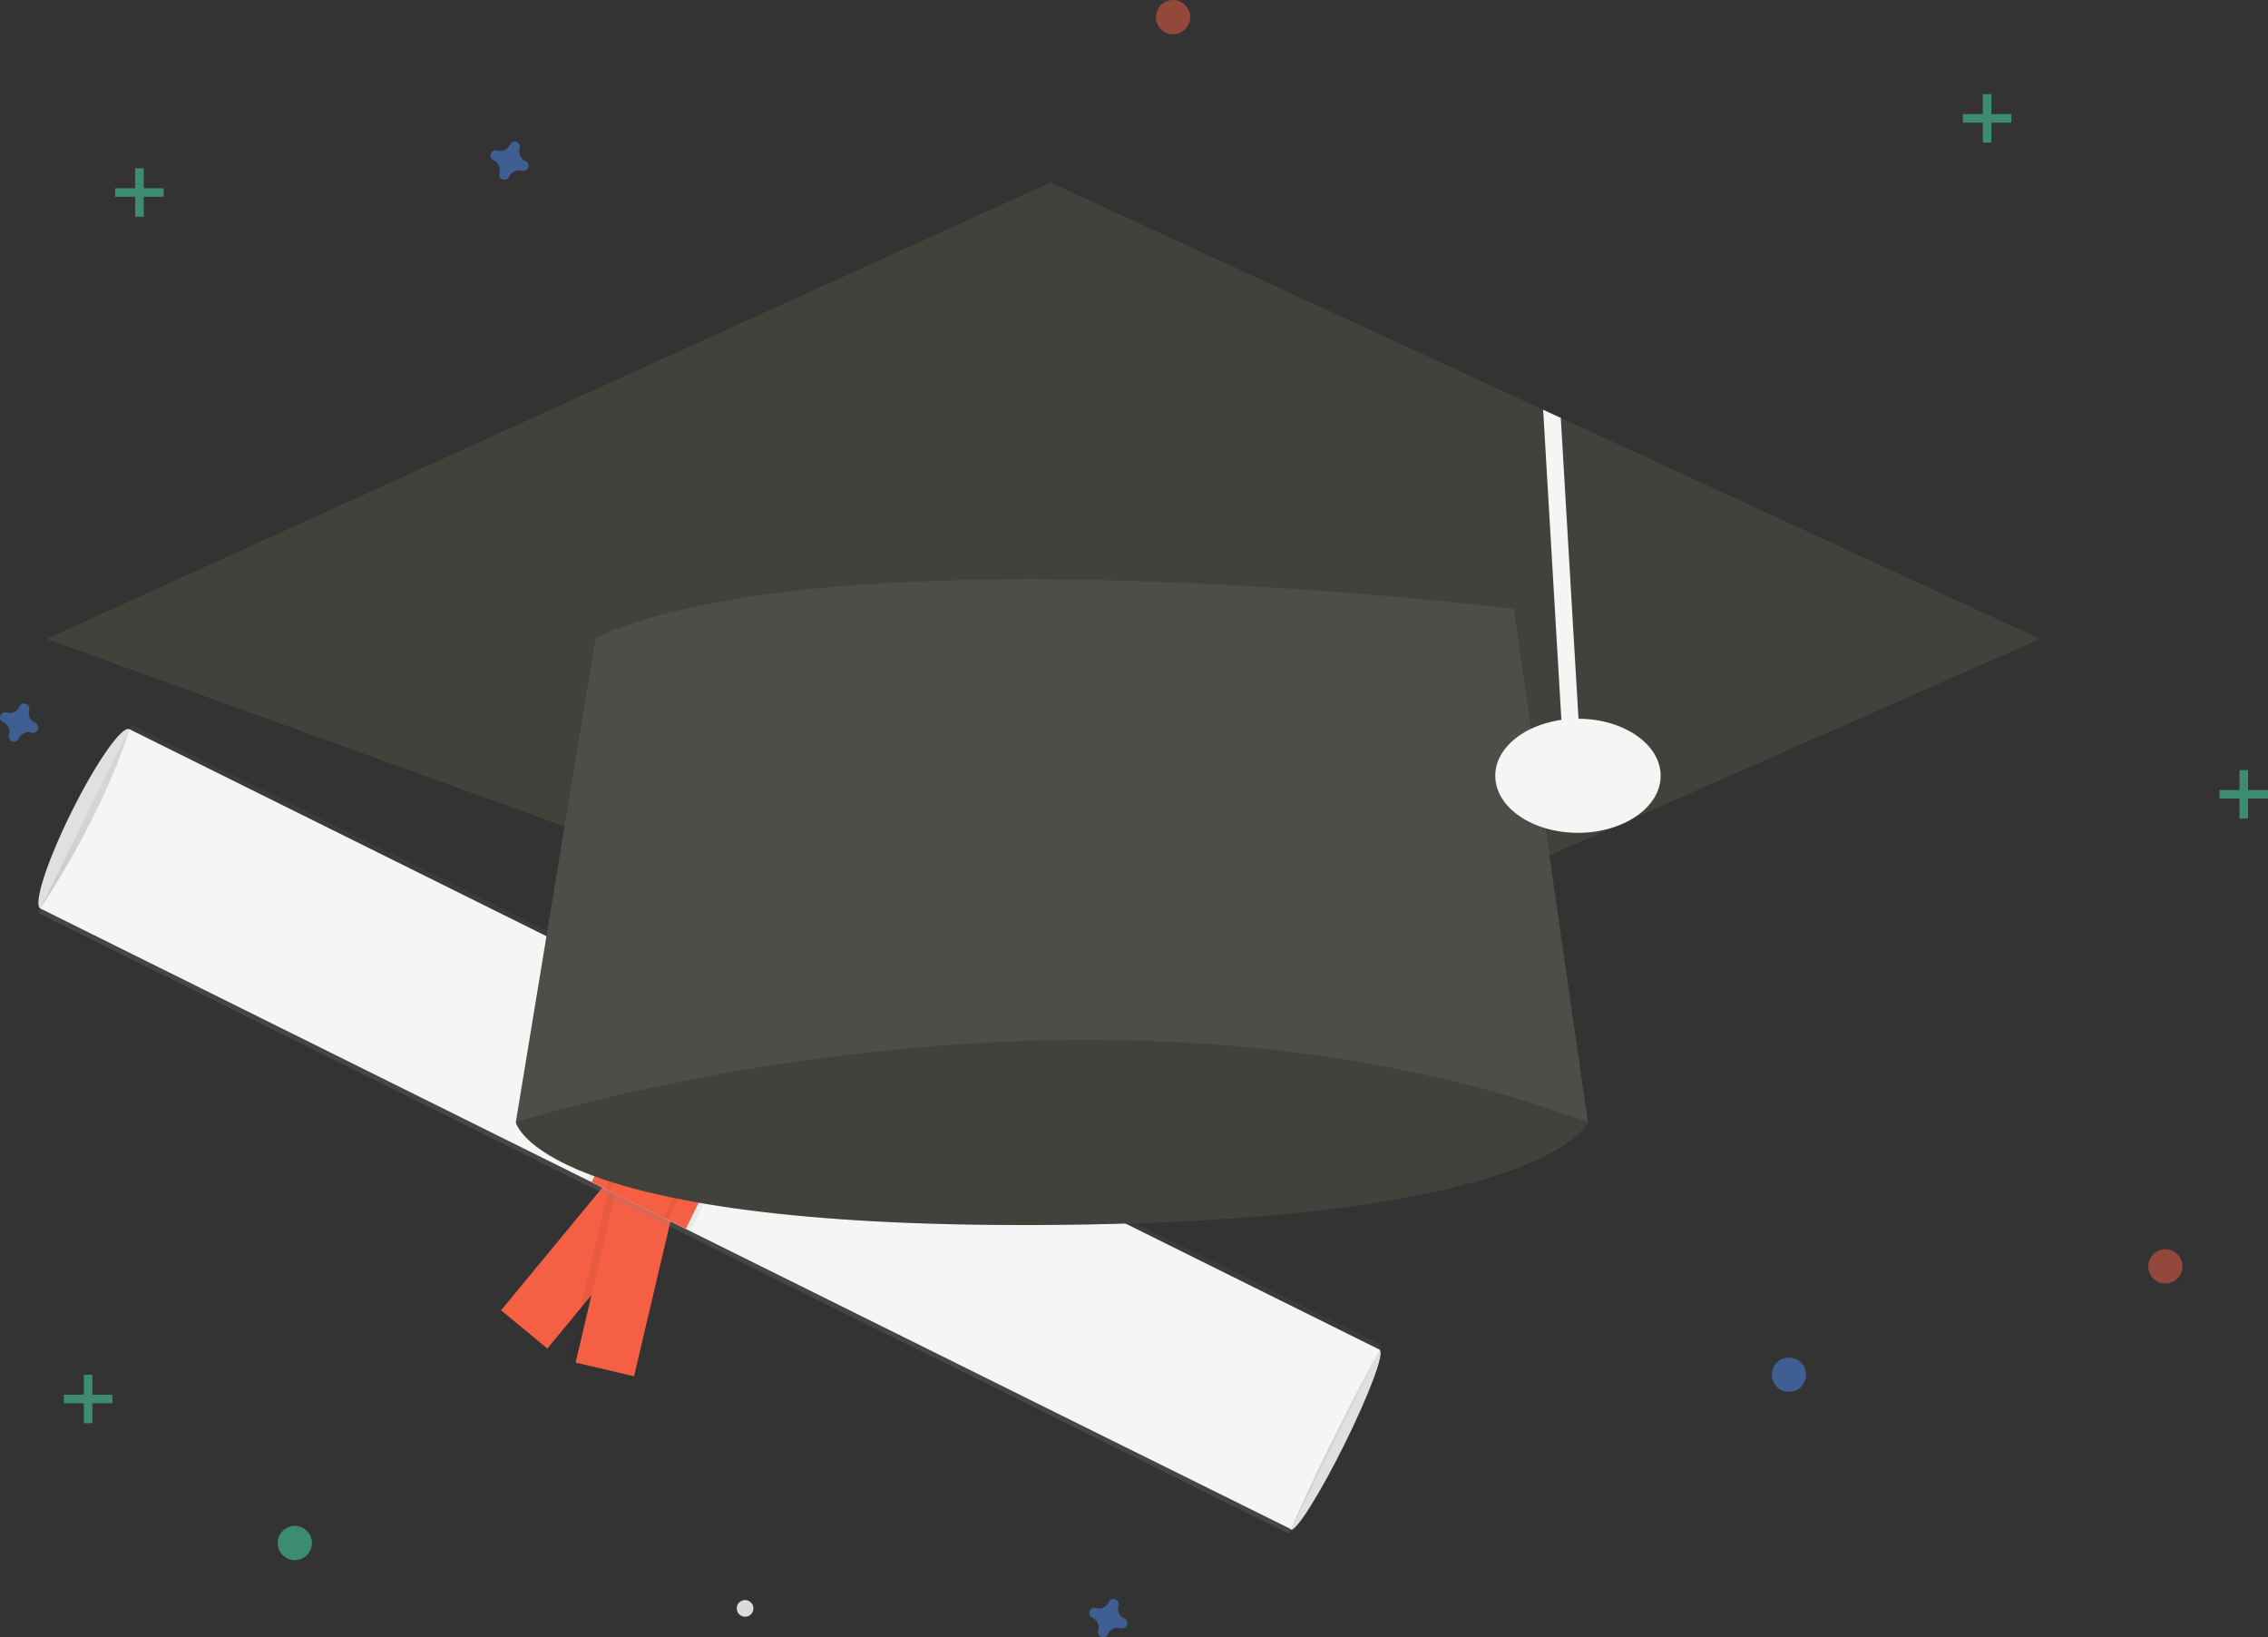 <svg id="eb113788-f1f1-4c1f-be62-f1d0ea2e1eb6" data-name="Layer 1" xmlns="http://www.w3.org/2000/svg" xmlns:xlink="http://www.w3.org/1999/xlink" width="795.394" height="574.038" viewBox="0 0 795.394 574.038"><rect x="0" y="0" width="795.394" height="574.038" fill="#333333" stroke="none"/><defs><linearGradient id="b2a81085-935f-40be-bb27-75940df8c338" x1="-450.79" y1="2803.047" x2="-450.79" y2="2729.348" gradientTransform="translate(3217.533 1009.658) rotate(90)" gradientUnits="userSpaceOnUse"><stop offset="0" stop-color="gray" stop-opacity="0.25"/><stop offset="0.535" stop-color="gray" stop-opacity="0.12"/><stop offset="1" stop-color="gray" stop-opacity="0.1"/></linearGradient></defs><title>Graduation</title><ellipse cx="232.058" cy="450.069" rx="35.095" ry="5.264" transform="translate(-476.557 294.924) rotate(-63.611)" fill="#e0e0e0"/><ellipse cx="670.577" cy="667.856" rx="35.095" ry="3.577" transform="translate(-428.037 808.736) rotate(-63.611)" fill="#e0e0e0"/><rect x="397.953" y="566.935" width="21.057" height="70.19" transform="translate(274.521 -285.262) rotate(39.547)" fill="#f55f44"/><rect x="409.325" y="573.566" width="23.692" height="70.19" transform="translate(489.55 1134.581) rotate(-166.769)" opacity="0.05"/><rect x="411.926" y="573.868" width="21.057" height="70.19" transform="translate(492.012 1135.47) rotate(-166.769)" fill="#f55f44"/><rect x="414.486" y="314.082" width="73.699" height="489.572" transform="translate(-452.202 551.794) rotate(-63.611)" fill="url(#b2a81085-935f-40be-bb27-75940df8c338)"/><path d="M655.016,699.105c-8.584-4.118-444.844-220.718-438.556-217.598,24.214-36.957,31.197-62.875,31.197-62.875l438.556,217.598S670.811,663.259,655.016,699.105Z" transform="translate(-202.303 -162.981)" fill="#f5f5f5"/><rect x="421.725" y="519.094" width="40.359" height="70.19" transform="translate(90.064 -301.644) rotate(26.389)" opacity="0.05"/><rect x="423.48" y="519.094" width="36.849" height="70.19" transform="translate(90.064 -301.644) rotate(26.389)" fill="#f55f44"/><rect x="428.835" y="518.704" width="24.566" height="70.19" transform="translate(89.809 -301.335) rotate(26.389)" opacity="0.05"/><rect x="430.59" y="518.704" width="21.057" height="70.19" transform="translate(89.809 -301.335) rotate(26.389)" fill="#f55f44"/><circle cx="261.306" cy="563.925" r="2.926" fill="#dbdbdb"/><g opacity="0.5"><rect x="29.394" y="482" width="3" height="17" fill="#47e6b1"/><rect x="231.697" y="644.981" width="3" height="17" transform="translate(684.375 257.303) rotate(90)" fill="#47e6b1"/></g><g opacity="0.5"><rect x="785.394" y="270" width="3" height="17" fill="#47e6b1"/><rect x="987.697" y="432.981" width="3" height="17" transform="translate(1228.375 -710.697) rotate(90)" fill="#47e6b1"/></g><g opacity="0.5"><rect x="47.394" y="59" width="3" height="17" fill="#47e6b1"/><rect x="249.697" y="221.981" width="3" height="17" transform="translate(279.375 -183.697) rotate(90)" fill="#47e6b1"/></g><g opacity="0.5"><rect x="695.394" y="33" width="3" height="17" fill="#47e6b1"/><rect x="897.697" y="195.981" width="3" height="17" transform="translate(901.375 -857.697) rotate(90)" fill="#47e6b1"/></g><path d="M214.593,416.437a3.675,3.675,0,0,1-2.047-4.441,1.766,1.766,0,0,0,.08-.408h0a1.843,1.843,0,0,0-3.31-1.221h0a1.766,1.766,0,0,0-.204.362,3.675,3.675,0,0,1-4.441,2.047,1.766,1.766,0,0,0-.408-.08h0a1.843,1.843,0,0,0-1.221,3.31h0a1.766,1.766,0,0,0,.362.204,3.675,3.675,0,0,1,2.047,4.441,1.766,1.766,0,0,0-.08.408h0a1.843,1.843,0,0,0,3.31,1.221h0a1.766,1.766,0,0,0,.204-.362,3.675,3.675,0,0,1,4.441-2.047,1.767,1.767,0,0,0,.408.08h0a1.843,1.843,0,0,0,1.221-3.31h0A1.767,1.767,0,0,0,214.593,416.437Z" transform="translate(-202.303 -162.981)" fill="#4d8af0" opacity="0.5"/><path d="M386.593,219.437a3.675,3.675,0,0,1-2.047-4.441,1.766,1.766,0,0,0,.08-.408h0a1.843,1.843,0,0,0-3.31-1.221h0a1.766,1.766,0,0,0-.204.362,3.675,3.675,0,0,1-4.441,2.047,1.766,1.766,0,0,0-.408-.08h0a1.843,1.843,0,0,0-1.221,3.31h0a1.766,1.766,0,0,0,.362.204,3.675,3.675,0,0,1,2.047,4.441,1.766,1.766,0,0,0-.08.408h0a1.843,1.843,0,0,0,3.31,1.221h0a1.766,1.766,0,0,0,.204-.362,3.675,3.675,0,0,1,4.441-2.047,1.767,1.767,0,0,0,.408.08h0a1.843,1.843,0,0,0,1.221-3.31h0A1.767,1.767,0,0,0,386.593,219.437Z" transform="translate(-202.303 -162.981)" fill="#4d8af0" opacity="0.5"/><path d="M596.593,730.437a3.675,3.675,0,0,1-2.047-4.441,1.766,1.766,0,0,0,.08-.408h0a1.843,1.843,0,0,0-3.31-1.221h0a1.766,1.766,0,0,0-.204.362,3.675,3.675,0,0,1-4.441,2.047,1.766,1.766,0,0,0-.408-.08h0a1.843,1.843,0,0,0-1.221,3.31h0a1.766,1.766,0,0,0,.362.204,3.675,3.675,0,0,1,2.047,4.441,1.766,1.766,0,0,0-.08.408h0a1.843,1.843,0,0,0,3.31,1.221h0a1.766,1.766,0,0,0,.204-.362,3.675,3.675,0,0,1,4.441-2.047,1.767,1.767,0,0,0,.408.08h0a1.843,1.843,0,0,0,1.221-3.31h0A1.767,1.767,0,0,0,596.593,730.437Z" transform="translate(-202.303 -162.981)" fill="#4d8af0" opacity="0.5"/><circle cx="759.394" cy="444" r="6" fill="#f55f44" opacity="0.5"/><circle cx="627.394" cy="482" r="6" fill="#4d8af0" opacity="0.5"/><circle cx="103.394" cy="541" r="6" fill="#47e6b1" opacity="0.5"/><circle cx="411.394" cy="6" r="6" fill="#f55f44" opacity="0.5"/><path d="M407.197,520.481l-24,36s8,37,185,36,191-36,191-36l-33-48-101-69Z" transform="translate(-202.303 -162.981)" fill="#4e4d47"/><path d="M407.197,520.481l-24,36s8,37,185,36,191-36,191-36l-33-48-101-69Z" transform="translate(-202.303 -162.981)" opacity="0.15"/><polygon points="715.394 224 400.394 363 16.394 224 368.394 64 541.184 143.67 547.374 146.53 715.394 224" fill="#4e4d47"/><polygon points="715.394 224 400.394 363 16.394 224 368.394 64 541.184 143.67 547.374 146.53 715.394 224" opacity="0.15"/><polygon points="553.894 257.32 547.894 257.68 541.184 143.67 547.374 146.53 553.894 257.32" fill="#f5f5f5"/><path d="M411.197,386.481l-28,170s201-65,376,0l-26-180S498.197,347.481,411.197,386.481Z" transform="translate(-202.303 -162.981)" fill="#4e4d47"/><ellipse cx="553.394" cy="272" rx="29" ry="20" fill="#f5f5f5"/></svg>